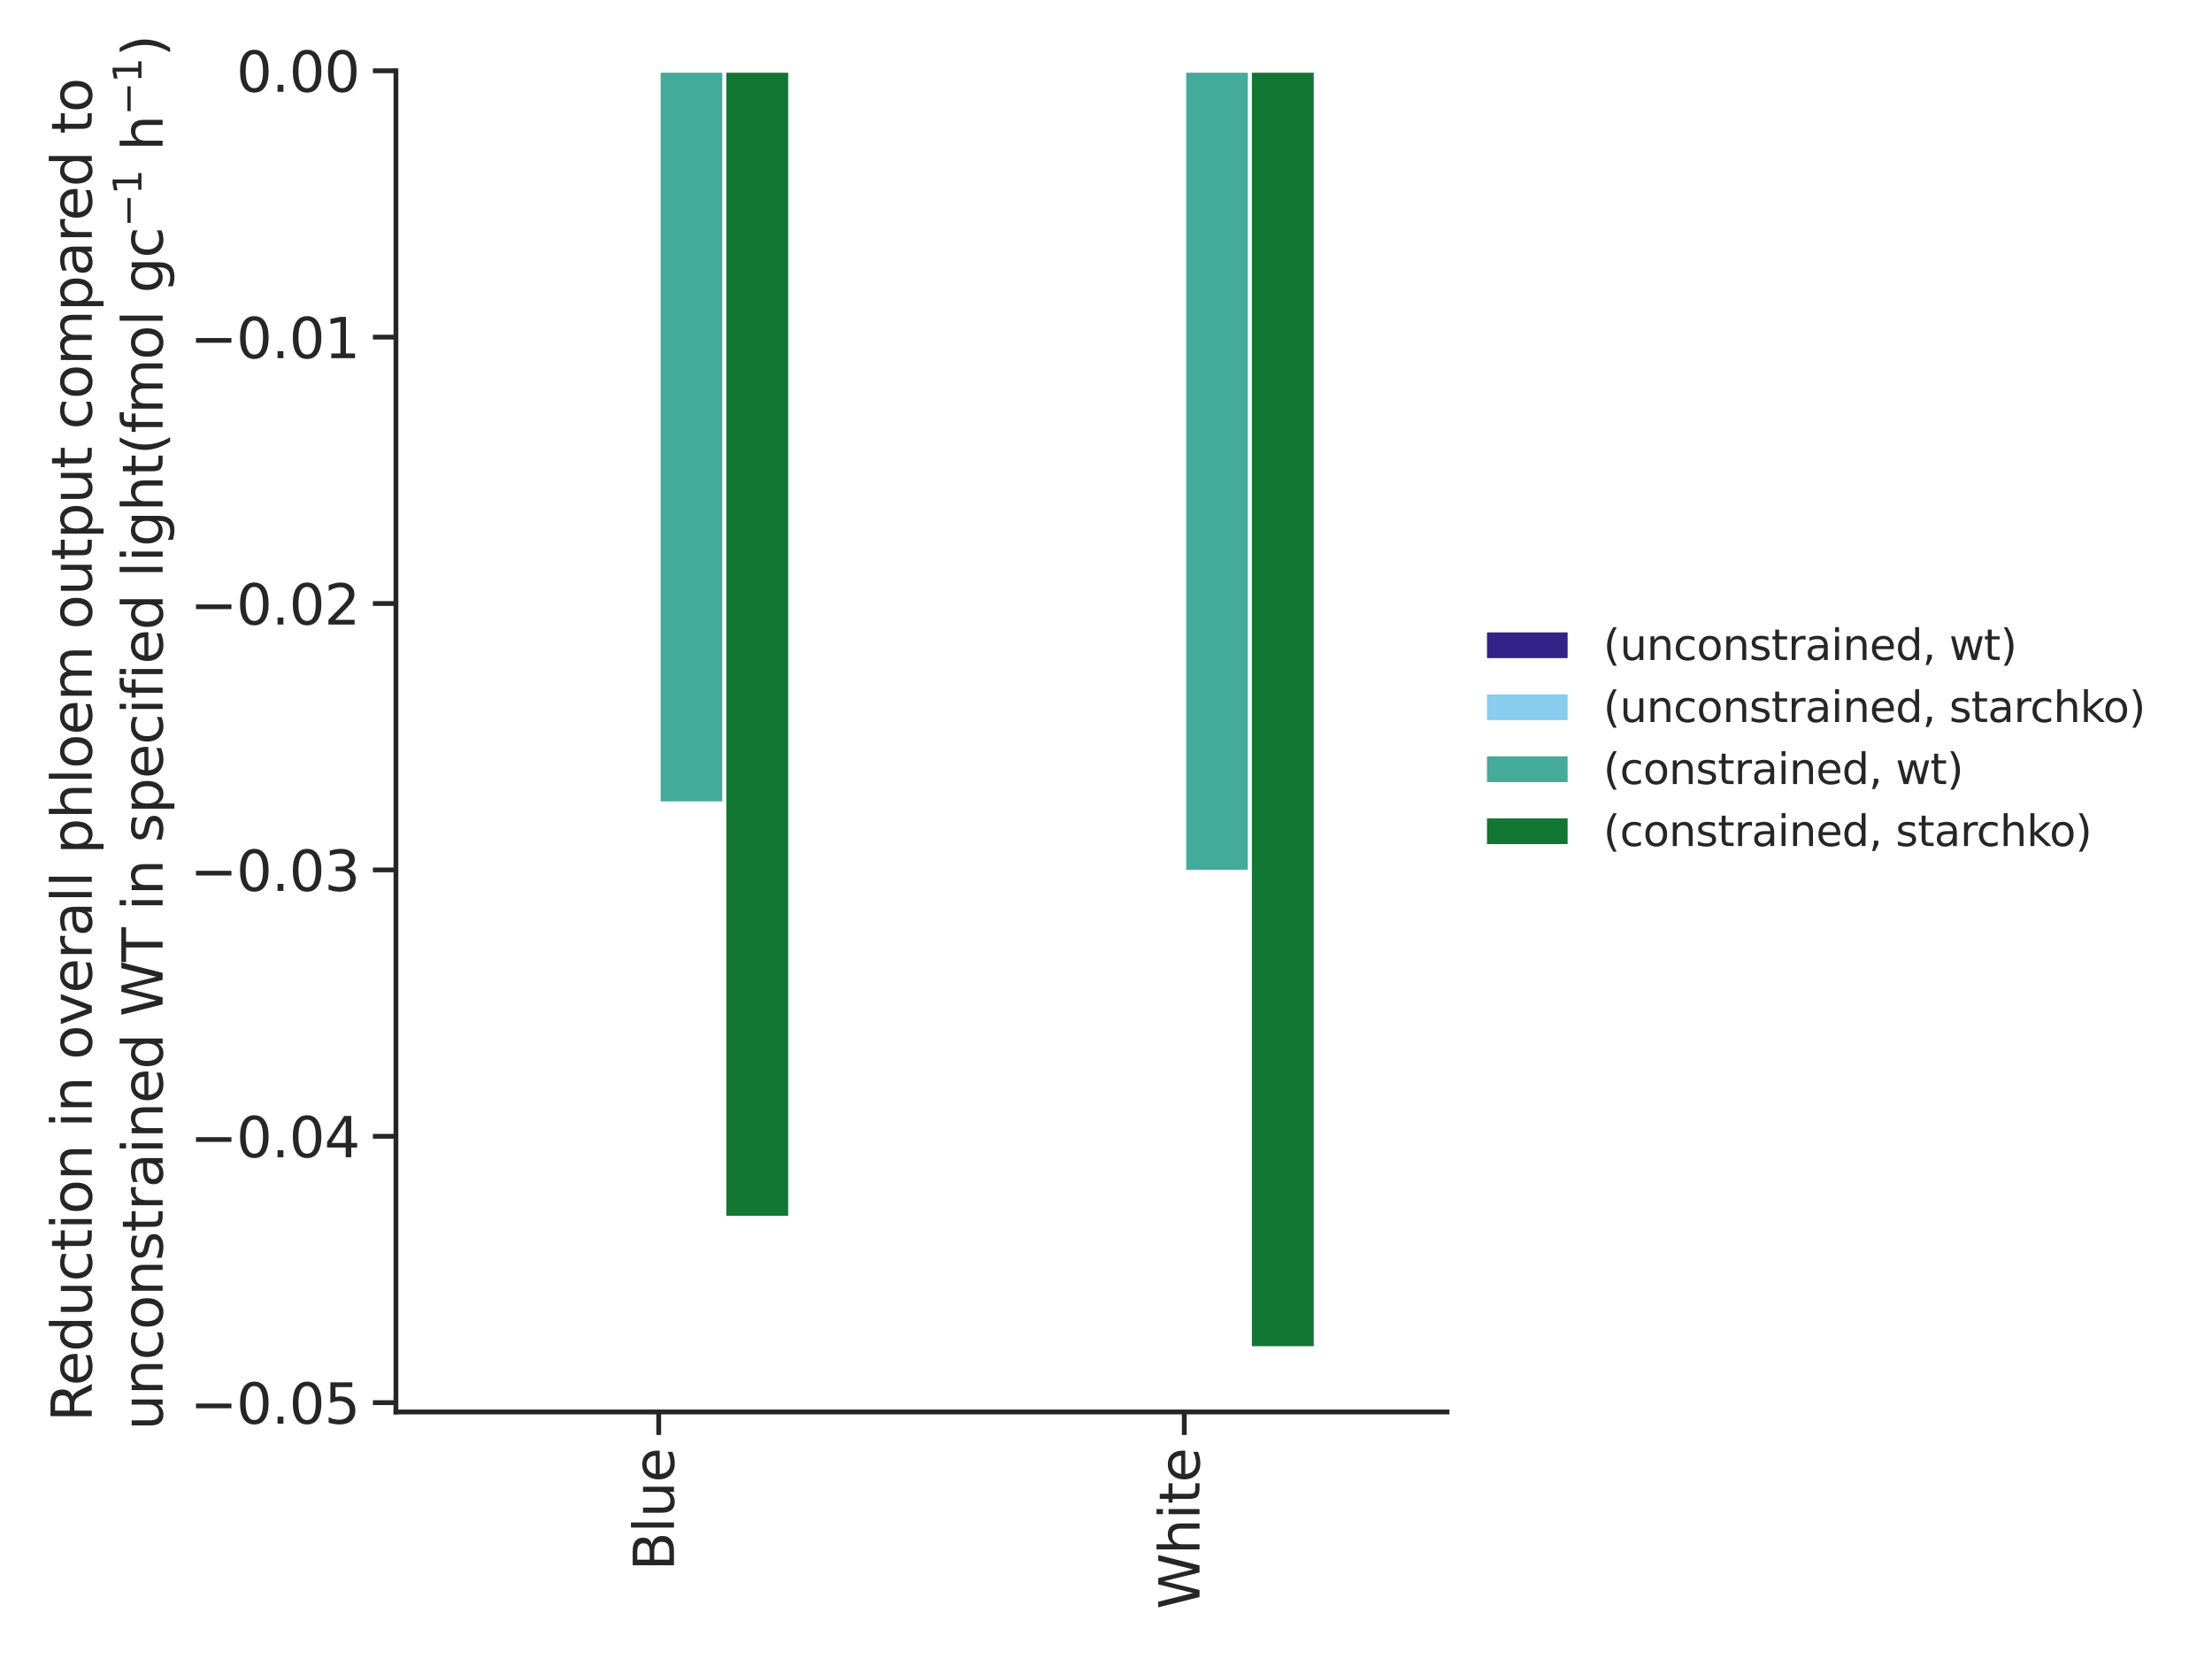 <?xml version="1.0" encoding="utf-8" standalone="no"?>
<!DOCTYPE svg PUBLIC "-//W3C//DTD SVG 1.1//EN"
  "http://www.w3.org/Graphics/SVG/1.1/DTD/svg11.dtd">
<svg xmlns:xlink="http://www.w3.org/1999/xlink" width="576pt" height="432pt" viewBox="0 0 576 432" xmlns="http://www.w3.org/2000/svg" version="1.1">
 <defs>
  <style type="text/css">*{stroke-linejoin: round; stroke-linecap: butt}</style>
 </defs>
 <g id="figure_1">
  <g id="patch_1">
   <path d="M 0 432 
L 576 432 
L 576 0 
L 0 0 
z
" style="fill: #ffffff"/>
  </g>
  <g id="axes_1">
   <g id="patch_2">
    <path d="M 103.102 367.67 
L 376.808 367.67 
L 376.808 18.431 
L 103.102 18.431 
z
" style="fill: #ffffff"/>
   </g>
   <g id="matplotlib.axis_1">
    <g id="xtick_1">
     <g id="line2d_1">
      <defs>
       <path id="me3fa65c205" d="M 0 0 
L 0 6 
" style="stroke: #262626; stroke-width: 1.25"/>
      </defs>
      <g>
       <use xlink:href="#me3fa65c205" x="171.528" y="367.67" style="fill: #262626; stroke: #262626; stroke-width: 1.25"/>
      </g>
     </g>
     <g id="text_1">
      <!-- Blue -->
      <g style="fill: #262626" transform="translate(175.502 409.036) rotate(-90) scale(0.144 -0.144)">
       <defs>
        <path id="DejaVuSans-42" d="M 1259 2228 
L 1259 519 
L 2272 519 
Q 2781 519 3026 730 
Q 3272 941 3272 1375 
Q 3272 1813 3026 2020 
Q 2781 2228 2272 2228 
L 1259 2228 
z
M 1259 4147 
L 1259 2741 
L 2194 2741 
Q 2656 2741 2882 2914 
Q 3109 3088 3109 3444 
Q 3109 3797 2882 3972 
Q 2656 4147 2194 4147 
L 1259 4147 
z
M 628 4666 
L 2241 4666 
Q 2963 4666 3353 4366 
Q 3744 4066 3744 3513 
Q 3744 3084 3544 2831 
Q 3344 2578 2956 2516 
Q 3422 2416 3680 2098 
Q 3938 1781 3938 1306 
Q 3938 681 3513 340 
Q 3088 0 2303 0 
L 628 0 
L 628 4666 
z
" transform="scale(0.016)"/>
        <path id="DejaVuSans-6c" d="M 603 4863 
L 1178 4863 
L 1178 0 
L 603 0 
L 603 4863 
z
" transform="scale(0.016)"/>
        <path id="DejaVuSans-75" d="M 544 1381 
L 544 3500 
L 1119 3500 
L 1119 1403 
Q 1119 906 1312 657 
Q 1506 409 1894 409 
Q 2359 409 2629 706 
Q 2900 1003 2900 1516 
L 2900 3500 
L 3475 3500 
L 3475 0 
L 2900 0 
L 2900 538 
Q 2691 219 2414 64 
Q 2138 -91 1772 -91 
Q 1169 -91 856 284 
Q 544 659 544 1381 
z
M 1991 3584 
L 1991 3584 
z
" transform="scale(0.016)"/>
        <path id="DejaVuSans-65" d="M 3597 1894 
L 3597 1613 
L 953 1613 
Q 991 1019 1311 708 
Q 1631 397 2203 397 
Q 2534 397 2845 478 
Q 3156 559 3463 722 
L 3463 178 
Q 3153 47 2828 -22 
Q 2503 -91 2169 -91 
Q 1331 -91 842 396 
Q 353 884 353 1716 
Q 353 2575 817 3079 
Q 1281 3584 2069 3584 
Q 2775 3584 3186 3129 
Q 3597 2675 3597 1894 
z
M 3022 2063 
Q 3016 2534 2758 2815 
Q 2500 3097 2075 3097 
Q 1594 3097 1305 2825 
Q 1016 2553 972 2059 
L 3022 2063 
z
" transform="scale(0.016)"/>
       </defs>
       <use xlink:href="#DejaVuSans-42"/>
       <use xlink:href="#DejaVuSans-6c" x="68.604"/>
       <use xlink:href="#DejaVuSans-75" x="96.387"/>
       <use xlink:href="#DejaVuSans-65" x="159.766"/>
      </g>
     </g>
    </g>
    <g id="xtick_2">
     <g id="line2d_2">
      <g>
       <use xlink:href="#me3fa65c205" x="308.382" y="367.67" style="fill: #262626; stroke: #262626; stroke-width: 1.25"/>
      </g>
     </g>
     <g id="text_2">
      <!-- White -->
      <g style="fill: #262626" transform="translate(312.355 419.04) rotate(-90) scale(0.144 -0.144)">
       <defs>
        <path id="DejaVuSans-57" d="M 213 4666 
L 850 4666 
L 1831 722 
L 2809 4666 
L 3519 4666 
L 4500 722 
L 5478 4666 
L 6119 4666 
L 4947 0 
L 4153 0 
L 3169 4050 
L 2175 0 
L 1381 0 
L 213 4666 
z
" transform="scale(0.016)"/>
        <path id="DejaVuSans-68" d="M 3513 2113 
L 3513 0 
L 2938 0 
L 2938 2094 
Q 2938 2591 2744 2837 
Q 2550 3084 2163 3084 
Q 1697 3084 1428 2787 
Q 1159 2491 1159 1978 
L 1159 0 
L 581 0 
L 581 4863 
L 1159 4863 
L 1159 2956 
Q 1366 3272 1645 3428 
Q 1925 3584 2291 3584 
Q 2894 3584 3203 3211 
Q 3513 2838 3513 2113 
z
" transform="scale(0.016)"/>
        <path id="DejaVuSans-69" d="M 603 3500 
L 1178 3500 
L 1178 0 
L 603 0 
L 603 3500 
z
M 603 4863 
L 1178 4863 
L 1178 4134 
L 603 4134 
L 603 4863 
z
" transform="scale(0.016)"/>
        <path id="DejaVuSans-74" d="M 1172 4494 
L 1172 3500 
L 2356 3500 
L 2356 3053 
L 1172 3053 
L 1172 1153 
Q 1172 725 1289 603 
Q 1406 481 1766 481 
L 2356 481 
L 2356 0 
L 1766 0 
Q 1100 0 847 248 
Q 594 497 594 1153 
L 594 3053 
L 172 3053 
L 172 3500 
L 594 3500 
L 594 4494 
L 1172 4494 
z
" transform="scale(0.016)"/>
       </defs>
       <use xlink:href="#DejaVuSans-57"/>
       <use xlink:href="#DejaVuSans-68" x="98.877"/>
       <use xlink:href="#DejaVuSans-69" x="162.256"/>
       <use xlink:href="#DejaVuSans-74" x="190.039"/>
       <use xlink:href="#DejaVuSans-65" x="229.248"/>
      </g>
     </g>
    </g>
   </g>
   <g id="matplotlib.axis_2">
    <g id="ytick_1">
     <g id="line2d_3">
      <defs>
       <path id="m1fd55b8bb4" d="M 0 0 
L -6 0 
" style="stroke: #262626; stroke-width: 1.25"/>
      </defs>
      <g>
       <use xlink:href="#m1fd55b8bb4" x="103.102" y="365.245" style="fill: #262626; stroke: #262626; stroke-width: 1.25"/>
      </g>
     </g>
     <g id="text_3">
      <!-- −0.05 -->
      <g style="fill: #262626" transform="translate(49.472 370.716) scale(0.144 -0.144)">
       <defs>
        <path id="DejaVuSans-2212" d="M 678 2272 
L 4684 2272 
L 4684 1741 
L 678 1741 
L 678 2272 
z
" transform="scale(0.016)"/>
        <path id="DejaVuSans-30" d="M 2034 4250 
Q 1547 4250 1301 3770 
Q 1056 3291 1056 2328 
Q 1056 1369 1301 889 
Q 1547 409 2034 409 
Q 2525 409 2770 889 
Q 3016 1369 3016 2328 
Q 3016 3291 2770 3770 
Q 2525 4250 2034 4250 
z
M 2034 4750 
Q 2819 4750 3233 4129 
Q 3647 3509 3647 2328 
Q 3647 1150 3233 529 
Q 2819 -91 2034 -91 
Q 1250 -91 836 529 
Q 422 1150 422 2328 
Q 422 3509 836 4129 
Q 1250 4750 2034 4750 
z
" transform="scale(0.016)"/>
        <path id="DejaVuSans-2e" d="M 684 794 
L 1344 794 
L 1344 0 
L 684 0 
L 684 794 
z
" transform="scale(0.016)"/>
        <path id="DejaVuSans-35" d="M 691 4666 
L 3169 4666 
L 3169 4134 
L 1269 4134 
L 1269 2991 
Q 1406 3038 1543 3061 
Q 1681 3084 1819 3084 
Q 2600 3084 3056 2656 
Q 3513 2228 3513 1497 
Q 3513 744 3044 326 
Q 2575 -91 1722 -91 
Q 1428 -91 1123 -41 
Q 819 9 494 109 
L 494 744 
Q 775 591 1075 516 
Q 1375 441 1709 441 
Q 2250 441 2565 725 
Q 2881 1009 2881 1497 
Q 2881 1984 2565 2268 
Q 2250 2553 1709 2553 
Q 1456 2553 1204 2497 
Q 953 2441 691 2322 
L 691 4666 
z
" transform="scale(0.016)"/>
       </defs>
       <use xlink:href="#DejaVuSans-2212"/>
       <use xlink:href="#DejaVuSans-30" x="83.789"/>
       <use xlink:href="#DejaVuSans-2e" x="147.412"/>
       <use xlink:href="#DejaVuSans-30" x="179.199"/>
       <use xlink:href="#DejaVuSans-35" x="242.822"/>
      </g>
     </g>
    </g>
    <g id="ytick_2">
     <g id="line2d_4">
      <g>
       <use xlink:href="#m1fd55b8bb4" x="103.102" y="295.882" style="fill: #262626; stroke: #262626; stroke-width: 1.25"/>
      </g>
     </g>
     <g id="text_4">
      <!-- −0.04 -->
      <g style="fill: #262626" transform="translate(49.472 301.353) scale(0.144 -0.144)">
       <defs>
        <path id="DejaVuSans-34" d="M 2419 4116 
L 825 1625 
L 2419 1625 
L 2419 4116 
z
M 2253 4666 
L 3047 4666 
L 3047 1625 
L 3713 1625 
L 3713 1100 
L 3047 1100 
L 3047 0 
L 2419 0 
L 2419 1100 
L 313 1100 
L 313 1709 
L 2253 4666 
z
" transform="scale(0.016)"/>
       </defs>
       <use xlink:href="#DejaVuSans-2212"/>
       <use xlink:href="#DejaVuSans-30" x="83.789"/>
       <use xlink:href="#DejaVuSans-2e" x="147.412"/>
       <use xlink:href="#DejaVuSans-30" x="179.199"/>
       <use xlink:href="#DejaVuSans-34" x="242.822"/>
      </g>
     </g>
    </g>
    <g id="ytick_3">
     <g id="line2d_5">
      <g>
       <use xlink:href="#m1fd55b8bb4" x="103.102" y="226.519" style="fill: #262626; stroke: #262626; stroke-width: 1.25"/>
      </g>
     </g>
     <g id="text_5">
      <!-- −0.03 -->
      <g style="fill: #262626" transform="translate(49.472 231.99) scale(0.144 -0.144)">
       <defs>
        <path id="DejaVuSans-33" d="M 2597 2516 
Q 3050 2419 3304 2112 
Q 3559 1806 3559 1356 
Q 3559 666 3084 287 
Q 2609 -91 1734 -91 
Q 1441 -91 1130 -33 
Q 819 25 488 141 
L 488 750 
Q 750 597 1062 519 
Q 1375 441 1716 441 
Q 2309 441 2620 675 
Q 2931 909 2931 1356 
Q 2931 1769 2642 2001 
Q 2353 2234 1838 2234 
L 1294 2234 
L 1294 2753 
L 1863 2753 
Q 2328 2753 2575 2939 
Q 2822 3125 2822 3475 
Q 2822 3834 2567 4026 
Q 2313 4219 1838 4219 
Q 1578 4219 1281 4162 
Q 984 4106 628 3988 
L 628 4550 
Q 988 4650 1302 4700 
Q 1616 4750 1894 4750 
Q 2613 4750 3031 4423 
Q 3450 4097 3450 3541 
Q 3450 3153 3228 2886 
Q 3006 2619 2597 2516 
z
" transform="scale(0.016)"/>
       </defs>
       <use xlink:href="#DejaVuSans-2212"/>
       <use xlink:href="#DejaVuSans-30" x="83.789"/>
       <use xlink:href="#DejaVuSans-2e" x="147.412"/>
       <use xlink:href="#DejaVuSans-30" x="179.199"/>
       <use xlink:href="#DejaVuSans-33" x="242.822"/>
      </g>
     </g>
    </g>
    <g id="ytick_4">
     <g id="line2d_6">
      <g>
       <use xlink:href="#m1fd55b8bb4" x="103.102" y="157.156" style="fill: #262626; stroke: #262626; stroke-width: 1.25"/>
      </g>
     </g>
     <g id="text_6">
      <!-- −0.02 -->
      <g style="fill: #262626" transform="translate(49.472 162.627) scale(0.144 -0.144)">
       <defs>
        <path id="DejaVuSans-32" d="M 1228 531 
L 3431 531 
L 3431 0 
L 469 0 
L 469 531 
Q 828 903 1448 1529 
Q 2069 2156 2228 2338 
Q 2531 2678 2651 2914 
Q 2772 3150 2772 3378 
Q 2772 3750 2511 3984 
Q 2250 4219 1831 4219 
Q 1534 4219 1204 4116 
Q 875 4013 500 3803 
L 500 4441 
Q 881 4594 1212 4672 
Q 1544 4750 1819 4750 
Q 2544 4750 2975 4387 
Q 3406 4025 3406 3419 
Q 3406 3131 3298 2873 
Q 3191 2616 2906 2266 
Q 2828 2175 2409 1742 
Q 1991 1309 1228 531 
z
" transform="scale(0.016)"/>
       </defs>
       <use xlink:href="#DejaVuSans-2212"/>
       <use xlink:href="#DejaVuSans-30" x="83.789"/>
       <use xlink:href="#DejaVuSans-2e" x="147.412"/>
       <use xlink:href="#DejaVuSans-30" x="179.199"/>
       <use xlink:href="#DejaVuSans-32" x="242.822"/>
      </g>
     </g>
    </g>
    <g id="ytick_5">
     <g id="line2d_7">
      <g>
       <use xlink:href="#m1fd55b8bb4" x="103.102" y="87.794" style="fill: #262626; stroke: #262626; stroke-width: 1.25"/>
      </g>
     </g>
     <g id="text_7">
      <!-- −0.01 -->
      <g style="fill: #262626" transform="translate(49.472 93.265) scale(0.144 -0.144)">
       <defs>
        <path id="DejaVuSans-31" d="M 794 531 
L 1825 531 
L 1825 4091 
L 703 3866 
L 703 4441 
L 1819 4666 
L 2450 4666 
L 2450 531 
L 3481 531 
L 3481 0 
L 794 0 
L 794 531 
z
" transform="scale(0.016)"/>
       </defs>
       <use xlink:href="#DejaVuSans-2212"/>
       <use xlink:href="#DejaVuSans-30" x="83.789"/>
       <use xlink:href="#DejaVuSans-2e" x="147.412"/>
       <use xlink:href="#DejaVuSans-30" x="179.199"/>
       <use xlink:href="#DejaVuSans-31" x="242.822"/>
      </g>
     </g>
    </g>
    <g id="ytick_6">
     <g id="line2d_8">
      <g>
       <use xlink:href="#m1fd55b8bb4" x="103.102" y="18.431" style="fill: #262626; stroke: #262626; stroke-width: 1.25"/>
      </g>
     </g>
     <g id="text_8">
      <!-- 0.00 -->
      <g style="fill: #262626" transform="translate(61.539 23.902) scale(0.144 -0.144)">
       <use xlink:href="#DejaVuSans-30"/>
       <use xlink:href="#DejaVuSans-2e" x="63.623"/>
       <use xlink:href="#DejaVuSans-30" x="95.41"/>
       <use xlink:href="#DejaVuSans-30" x="159.033"/>
      </g>
     </g>
    </g>
    <g id="text_9">
     <!-- Reduction in overall phloem output compared to  -->
     <g style="fill: #262626" transform="translate(23.902 370.213) rotate(-90) scale(0.144 -0.144)">
      <defs>
       <path id="DejaVuSans-52" d="M 2841 2188 
Q 3044 2119 3236 1894 
Q 3428 1669 3622 1275 
L 4263 0 
L 3584 0 
L 2988 1197 
Q 2756 1666 2539 1819 
Q 2322 1972 1947 1972 
L 1259 1972 
L 1259 0 
L 628 0 
L 628 4666 
L 2053 4666 
Q 2853 4666 3247 4331 
Q 3641 3997 3641 3322 
Q 3641 2881 3436 2590 
Q 3231 2300 2841 2188 
z
M 1259 4147 
L 1259 2491 
L 2053 2491 
Q 2509 2491 2742 2702 
Q 2975 2913 2975 3322 
Q 2975 3731 2742 3939 
Q 2509 4147 2053 4147 
L 1259 4147 
z
" transform="scale(0.016)"/>
       <path id="DejaVuSans-64" d="M 2906 2969 
L 2906 4863 
L 3481 4863 
L 3481 0 
L 2906 0 
L 2906 525 
Q 2725 213 2448 61 
Q 2172 -91 1784 -91 
Q 1150 -91 751 415 
Q 353 922 353 1747 
Q 353 2572 751 3078 
Q 1150 3584 1784 3584 
Q 2172 3584 2448 3432 
Q 2725 3281 2906 2969 
z
M 947 1747 
Q 947 1113 1208 752 
Q 1469 391 1925 391 
Q 2381 391 2643 752 
Q 2906 1113 2906 1747 
Q 2906 2381 2643 2742 
Q 2381 3103 1925 3103 
Q 1469 3103 1208 2742 
Q 947 2381 947 1747 
z
" transform="scale(0.016)"/>
       <path id="DejaVuSans-63" d="M 3122 3366 
L 3122 2828 
Q 2878 2963 2633 3030 
Q 2388 3097 2138 3097 
Q 1578 3097 1268 2742 
Q 959 2388 959 1747 
Q 959 1106 1268 751 
Q 1578 397 2138 397 
Q 2388 397 2633 464 
Q 2878 531 3122 666 
L 3122 134 
Q 2881 22 2623 -34 
Q 2366 -91 2075 -91 
Q 1284 -91 818 406 
Q 353 903 353 1747 
Q 353 2603 823 3093 
Q 1294 3584 2113 3584 
Q 2378 3584 2631 3529 
Q 2884 3475 3122 3366 
z
" transform="scale(0.016)"/>
       <path id="DejaVuSans-6f" d="M 1959 3097 
Q 1497 3097 1228 2736 
Q 959 2375 959 1747 
Q 959 1119 1226 758 
Q 1494 397 1959 397 
Q 2419 397 2687 759 
Q 2956 1122 2956 1747 
Q 2956 2369 2687 2733 
Q 2419 3097 1959 3097 
z
M 1959 3584 
Q 2709 3584 3137 3096 
Q 3566 2609 3566 1747 
Q 3566 888 3137 398 
Q 2709 -91 1959 -91 
Q 1206 -91 779 398 
Q 353 888 353 1747 
Q 353 2609 779 3096 
Q 1206 3584 1959 3584 
z
" transform="scale(0.016)"/>
       <path id="DejaVuSans-6e" d="M 3513 2113 
L 3513 0 
L 2938 0 
L 2938 2094 
Q 2938 2591 2744 2837 
Q 2550 3084 2163 3084 
Q 1697 3084 1428 2787 
Q 1159 2491 1159 1978 
L 1159 0 
L 581 0 
L 581 3500 
L 1159 3500 
L 1159 2956 
Q 1366 3272 1645 3428 
Q 1925 3584 2291 3584 
Q 2894 3584 3203 3211 
Q 3513 2838 3513 2113 
z
" transform="scale(0.016)"/>
       <path id="DejaVuSans-20" transform="scale(0.016)"/>
       <path id="DejaVuSans-76" d="M 191 3500 
L 800 3500 
L 1894 563 
L 2988 3500 
L 3597 3500 
L 2284 0 
L 1503 0 
L 191 3500 
z
" transform="scale(0.016)"/>
       <path id="DejaVuSans-72" d="M 2631 2963 
Q 2534 3019 2420 3045 
Q 2306 3072 2169 3072 
Q 1681 3072 1420 2755 
Q 1159 2438 1159 1844 
L 1159 0 
L 581 0 
L 581 3500 
L 1159 3500 
L 1159 2956 
Q 1341 3275 1631 3429 
Q 1922 3584 2338 3584 
Q 2397 3584 2469 3576 
Q 2541 3569 2628 3553 
L 2631 2963 
z
" transform="scale(0.016)"/>
       <path id="DejaVuSans-61" d="M 2194 1759 
Q 1497 1759 1228 1600 
Q 959 1441 959 1056 
Q 959 750 1161 570 
Q 1363 391 1709 391 
Q 2188 391 2477 730 
Q 2766 1069 2766 1631 
L 2766 1759 
L 2194 1759 
z
M 3341 1997 
L 3341 0 
L 2766 0 
L 2766 531 
Q 2569 213 2275 61 
Q 1981 -91 1556 -91 
Q 1019 -91 701 211 
Q 384 513 384 1019 
Q 384 1609 779 1909 
Q 1175 2209 1959 2209 
L 2766 2209 
L 2766 2266 
Q 2766 2663 2505 2880 
Q 2244 3097 1772 3097 
Q 1472 3097 1187 3025 
Q 903 2953 641 2809 
L 641 3341 
Q 956 3463 1253 3523 
Q 1550 3584 1831 3584 
Q 2591 3584 2966 3190 
Q 3341 2797 3341 1997 
z
" transform="scale(0.016)"/>
       <path id="DejaVuSans-70" d="M 1159 525 
L 1159 -1331 
L 581 -1331 
L 581 3500 
L 1159 3500 
L 1159 2969 
Q 1341 3281 1617 3432 
Q 1894 3584 2278 3584 
Q 2916 3584 3314 3078 
Q 3713 2572 3713 1747 
Q 3713 922 3314 415 
Q 2916 -91 2278 -91 
Q 1894 -91 1617 61 
Q 1341 213 1159 525 
z
M 3116 1747 
Q 3116 2381 2855 2742 
Q 2594 3103 2138 3103 
Q 1681 3103 1420 2742 
Q 1159 2381 1159 1747 
Q 1159 1113 1420 752 
Q 1681 391 2138 391 
Q 2594 391 2855 752 
Q 3116 1113 3116 1747 
z
" transform="scale(0.016)"/>
       <path id="DejaVuSans-6d" d="M 3328 2828 
Q 3544 3216 3844 3400 
Q 4144 3584 4550 3584 
Q 5097 3584 5394 3201 
Q 5691 2819 5691 2113 
L 5691 0 
L 5113 0 
L 5113 2094 
Q 5113 2597 4934 2840 
Q 4756 3084 4391 3084 
Q 3944 3084 3684 2787 
Q 3425 2491 3425 1978 
L 3425 0 
L 2847 0 
L 2847 2094 
Q 2847 2600 2669 2842 
Q 2491 3084 2119 3084 
Q 1678 3084 1418 2786 
Q 1159 2488 1159 1978 
L 1159 0 
L 581 0 
L 581 3500 
L 1159 3500 
L 1159 2956 
Q 1356 3278 1631 3431 
Q 1906 3584 2284 3584 
Q 2666 3584 2933 3390 
Q 3200 3197 3328 2828 
z
" transform="scale(0.016)"/>
      </defs>
      <use xlink:href="#DejaVuSans-52"/>
      <use xlink:href="#DejaVuSans-65" x="64.982"/>
      <use xlink:href="#DejaVuSans-64" x="126.506"/>
      <use xlink:href="#DejaVuSans-75" x="189.982"/>
      <use xlink:href="#DejaVuSans-63" x="253.361"/>
      <use xlink:href="#DejaVuSans-74" x="308.342"/>
      <use xlink:href="#DejaVuSans-69" x="347.551"/>
      <use xlink:href="#DejaVuSans-6f" x="375.334"/>
      <use xlink:href="#DejaVuSans-6e" x="436.516"/>
      <use xlink:href="#DejaVuSans-20" x="499.895"/>
      <use xlink:href="#DejaVuSans-69" x="531.682"/>
      <use xlink:href="#DejaVuSans-6e" x="559.465"/>
      <use xlink:href="#DejaVuSans-20" x="622.844"/>
      <use xlink:href="#DejaVuSans-6f" x="654.631"/>
      <use xlink:href="#DejaVuSans-76" x="715.812"/>
      <use xlink:href="#DejaVuSans-65" x="774.992"/>
      <use xlink:href="#DejaVuSans-72" x="836.516"/>
      <use xlink:href="#DejaVuSans-61" x="877.629"/>
      <use xlink:href="#DejaVuSans-6c" x="938.908"/>
      <use xlink:href="#DejaVuSans-6c" x="966.691"/>
      <use xlink:href="#DejaVuSans-20" x="994.475"/>
      <use xlink:href="#DejaVuSans-70" x="1026.262"/>
      <use xlink:href="#DejaVuSans-68" x="1089.738"/>
      <use xlink:href="#DejaVuSans-6c" x="1153.117"/>
      <use xlink:href="#DejaVuSans-6f" x="1180.9"/>
      <use xlink:href="#DejaVuSans-65" x="1242.082"/>
      <use xlink:href="#DejaVuSans-6d" x="1303.605"/>
      <use xlink:href="#DejaVuSans-20" x="1401.018"/>
      <use xlink:href="#DejaVuSans-6f" x="1432.805"/>
      <use xlink:href="#DejaVuSans-75" x="1493.986"/>
      <use xlink:href="#DejaVuSans-74" x="1557.365"/>
      <use xlink:href="#DejaVuSans-70" x="1596.574"/>
      <use xlink:href="#DejaVuSans-75" x="1660.051"/>
      <use xlink:href="#DejaVuSans-74" x="1723.43"/>
      <use xlink:href="#DejaVuSans-20" x="1762.639"/>
      <use xlink:href="#DejaVuSans-63" x="1794.426"/>
      <use xlink:href="#DejaVuSans-6f" x="1849.406"/>
      <use xlink:href="#DejaVuSans-6d" x="1910.588"/>
      <use xlink:href="#DejaVuSans-70" x="2008"/>
      <use xlink:href="#DejaVuSans-61" x="2071.477"/>
      <use xlink:href="#DejaVuSans-72" x="2132.756"/>
      <use xlink:href="#DejaVuSans-65" x="2171.619"/>
      <use xlink:href="#DejaVuSans-64" x="2233.143"/>
      <use xlink:href="#DejaVuSans-20" x="2296.619"/>
      <use xlink:href="#DejaVuSans-74" x="2328.406"/>
      <use xlink:href="#DejaVuSans-6f" x="2367.615"/>
      <use xlink:href="#DejaVuSans-20" x="2428.797"/>
     </g>
     <!--  unconstrained WT in specified light(fmol gc$^{-1}$ h$^{-1}$) -->
     <g style="fill: #262626" transform="translate(42.449 377.01) rotate(-90) scale(0.144 -0.144)">
      <defs>
       <path id="DejaVuSans-73" d="M 2834 3397 
L 2834 2853 
Q 2591 2978 2328 3040 
Q 2066 3103 1784 3103 
Q 1356 3103 1142 2972 
Q 928 2841 928 2578 
Q 928 2378 1081 2264 
Q 1234 2150 1697 2047 
L 1894 2003 
Q 2506 1872 2764 1633 
Q 3022 1394 3022 966 
Q 3022 478 2636 193 
Q 2250 -91 1575 -91 
Q 1294 -91 989 -36 
Q 684 19 347 128 
L 347 722 
Q 666 556 975 473 
Q 1284 391 1588 391 
Q 1994 391 2212 530 
Q 2431 669 2431 922 
Q 2431 1156 2273 1281 
Q 2116 1406 1581 1522 
L 1381 1569 
Q 847 1681 609 1914 
Q 372 2147 372 2553 
Q 372 3047 722 3315 
Q 1072 3584 1716 3584 
Q 2034 3584 2315 3537 
Q 2597 3491 2834 3397 
z
" transform="scale(0.016)"/>
       <path id="DejaVuSans-54" d="M -19 4666 
L 3928 4666 
L 3928 4134 
L 2272 4134 
L 2272 0 
L 1638 0 
L 1638 4134 
L -19 4134 
L -19 4666 
z
" transform="scale(0.016)"/>
       <path id="DejaVuSans-66" d="M 2375 4863 
L 2375 4384 
L 1825 4384 
Q 1516 4384 1395 4259 
Q 1275 4134 1275 3809 
L 1275 3500 
L 2222 3500 
L 2222 3053 
L 1275 3053 
L 1275 0 
L 697 0 
L 697 3053 
L 147 3053 
L 147 3500 
L 697 3500 
L 697 3744 
Q 697 4328 969 4595 
Q 1241 4863 1831 4863 
L 2375 4863 
z
" transform="scale(0.016)"/>
       <path id="DejaVuSans-67" d="M 2906 1791 
Q 2906 2416 2648 2759 
Q 2391 3103 1925 3103 
Q 1463 3103 1205 2759 
Q 947 2416 947 1791 
Q 947 1169 1205 825 
Q 1463 481 1925 481 
Q 2391 481 2648 825 
Q 2906 1169 2906 1791 
z
M 3481 434 
Q 3481 -459 3084 -895 
Q 2688 -1331 1869 -1331 
Q 1566 -1331 1297 -1286 
Q 1028 -1241 775 -1147 
L 775 -588 
Q 1028 -725 1275 -790 
Q 1522 -856 1778 -856 
Q 2344 -856 2625 -561 
Q 2906 -266 2906 331 
L 2906 616 
Q 2728 306 2450 153 
Q 2172 0 1784 0 
Q 1141 0 747 490 
Q 353 981 353 1791 
Q 353 2603 747 3093 
Q 1141 3584 1784 3584 
Q 2172 3584 2450 3431 
Q 2728 3278 2906 2969 
L 2906 3500 
L 3481 3500 
L 3481 434 
z
" transform="scale(0.016)"/>
       <path id="DejaVuSans-28" d="M 1984 4856 
Q 1566 4138 1362 3434 
Q 1159 2731 1159 2009 
Q 1159 1288 1364 580 
Q 1569 -128 1984 -844 
L 1484 -844 
Q 1016 -109 783 600 
Q 550 1309 550 2009 
Q 550 2706 781 3412 
Q 1013 4119 1484 4856 
L 1984 4856 
z
" transform="scale(0.016)"/>
       <path id="DejaVuSans-29" d="M 513 4856 
L 1013 4856 
Q 1481 4119 1714 3412 
Q 1947 2706 1947 2009 
Q 1947 1309 1714 600 
Q 1481 -109 1013 -844 
L 513 -844 
Q 928 -128 1133 580 
Q 1338 1288 1338 2009 
Q 1338 2731 1133 3434 
Q 928 4138 513 4856 
z
" transform="scale(0.016)"/>
      </defs>
      <use xlink:href="#DejaVuSans-20" transform="translate(0 0.684)"/>
      <use xlink:href="#DejaVuSans-75" transform="translate(31.787 0.684)"/>
      <use xlink:href="#DejaVuSans-6e" transform="translate(95.166 0.684)"/>
      <use xlink:href="#DejaVuSans-63" transform="translate(158.545 0.684)"/>
      <use xlink:href="#DejaVuSans-6f" transform="translate(213.525 0.684)"/>
      <use xlink:href="#DejaVuSans-6e" transform="translate(274.707 0.684)"/>
      <use xlink:href="#DejaVuSans-73" transform="translate(338.086 0.684)"/>
      <use xlink:href="#DejaVuSans-74" transform="translate(390.186 0.684)"/>
      <use xlink:href="#DejaVuSans-72" transform="translate(429.395 0.684)"/>
      <use xlink:href="#DejaVuSans-61" transform="translate(470.508 0.684)"/>
      <use xlink:href="#DejaVuSans-69" transform="translate(531.787 0.684)"/>
      <use xlink:href="#DejaVuSans-6e" transform="translate(559.57 0.684)"/>
      <use xlink:href="#DejaVuSans-65" transform="translate(622.949 0.684)"/>
      <use xlink:href="#DejaVuSans-64" transform="translate(684.473 0.684)"/>
      <use xlink:href="#DejaVuSans-20" transform="translate(747.949 0.684)"/>
      <use xlink:href="#DejaVuSans-57" transform="translate(779.736 0.684)"/>
      <use xlink:href="#DejaVuSans-54" transform="translate(878.613 0.684)"/>
      <use xlink:href="#DejaVuSans-20" transform="translate(939.697 0.684)"/>
      <use xlink:href="#DejaVuSans-69" transform="translate(971.484 0.684)"/>
      <use xlink:href="#DejaVuSans-6e" transform="translate(999.268 0.684)"/>
      <use xlink:href="#DejaVuSans-20" transform="translate(1062.646 0.684)"/>
      <use xlink:href="#DejaVuSans-73" transform="translate(1094.434 0.684)"/>
      <use xlink:href="#DejaVuSans-70" transform="translate(1146.533 0.684)"/>
      <use xlink:href="#DejaVuSans-65" transform="translate(1210.01 0.684)"/>
      <use xlink:href="#DejaVuSans-63" transform="translate(1271.533 0.684)"/>
      <use xlink:href="#DejaVuSans-69" transform="translate(1326.514 0.684)"/>
      <use xlink:href="#DejaVuSans-66" transform="translate(1354.297 0.684)"/>
      <use xlink:href="#DejaVuSans-69" transform="translate(1389.502 0.684)"/>
      <use xlink:href="#DejaVuSans-65" transform="translate(1417.285 0.684)"/>
      <use xlink:href="#DejaVuSans-64" transform="translate(1478.809 0.684)"/>
      <use xlink:href="#DejaVuSans-20" transform="translate(1542.285 0.684)"/>
      <use xlink:href="#DejaVuSans-6c" transform="translate(1574.072 0.684)"/>
      <use xlink:href="#DejaVuSans-69" transform="translate(1601.855 0.684)"/>
      <use xlink:href="#DejaVuSans-67" transform="translate(1629.639 0.684)"/>
      <use xlink:href="#DejaVuSans-68" transform="translate(1693.115 0.684)"/>
      <use xlink:href="#DejaVuSans-74" transform="translate(1756.494 0.684)"/>
      <use xlink:href="#DejaVuSans-28" transform="translate(1795.703 0.684)"/>
      <use xlink:href="#DejaVuSans-66" transform="translate(1834.717 0.684)"/>
      <use xlink:href="#DejaVuSans-6d" transform="translate(1869.922 0.684)"/>
      <use xlink:href="#DejaVuSans-6f" transform="translate(1967.334 0.684)"/>
      <use xlink:href="#DejaVuSans-6c" transform="translate(2028.516 0.684)"/>
      <use xlink:href="#DejaVuSans-20" transform="translate(2056.299 0.684)"/>
      <use xlink:href="#DejaVuSans-67" transform="translate(2088.086 0.684)"/>
      <use xlink:href="#DejaVuSans-63" transform="translate(2151.562 0.684)"/>
      <use xlink:href="#DejaVuSans-2212" transform="translate(2207.5 38.966) scale(0.7)"/>
      <use xlink:href="#DejaVuSans-31" transform="translate(2266.152 38.966) scale(0.7)"/>
      <use xlink:href="#DejaVuSans-20" transform="translate(2313.423 0.684)"/>
      <use xlink:href="#DejaVuSans-68" transform="translate(2345.21 0.684)"/>
      <use xlink:href="#DejaVuSans-2212" transform="translate(2409.546 38.966) scale(0.7)"/>
      <use xlink:href="#DejaVuSans-31" transform="translate(2468.198 38.966) scale(0.7)"/>
      <use xlink:href="#DejaVuSans-29" transform="translate(2515.469 0.684)"/>
     </g>
    </g>
   </g>
   <g id="patch_3">
    <path d="M 137.315 18.431 
L 154.422 18.431 
L 154.422 18.431 
L 137.315 18.431 
z
" clip-path="url(#pbc6e7fc648)" style="fill: #332288; stroke: #ffffff; stroke-linejoin: miter"/>
   </g>
   <g id="patch_4">
    <path d="M 274.168 18.431 
L 291.275 18.431 
L 291.275 18.431 
L 274.168 18.431 
z
" clip-path="url(#pbc6e7fc648)" style="fill: #332288; stroke: #ffffff; stroke-linejoin: miter"/>
   </g>
   <g id="patch_5">
    <path d="M 154.422 18.431 
L 171.528 18.431 
L 171.528 19.288 
L 154.422 19.288 
z
" clip-path="url(#pbc6e7fc648)" style="fill: #88ccee; stroke: #ffffff; stroke-linejoin: miter"/>
   </g>
   <g id="patch_6">
    <path d="M 291.275 18.431 
L 308.382 18.431 
L 308.382 18.682 
L 291.275 18.682 
z
" clip-path="url(#pbc6e7fc648)" style="fill: #88ccee; stroke: #ffffff; stroke-linejoin: miter"/>
   </g>
   <g id="patch_7">
    <path d="M 171.528 18.431 
L 188.635 18.431 
L 188.635 209.177 
L 171.528 209.177 
z
" clip-path="url(#pbc6e7fc648)" style="fill: #44aa99; stroke: #ffffff; stroke-linejoin: miter"/>
   </g>
   <g id="patch_8">
    <path d="M 308.382 18.431 
L 325.488 18.431 
L 325.488 226.988 
L 308.382 226.988 
z
" clip-path="url(#pbc6e7fc648)" style="fill: #44aa99; stroke: #ffffff; stroke-linejoin: miter"/>
   </g>
   <g id="patch_9">
    <path d="M 188.635 18.431 
L 205.742 18.431 
L 205.742 317.101 
L 188.635 317.101 
z
" clip-path="url(#pbc6e7fc648)" style="fill: #117733; stroke: #ffffff; stroke-linejoin: miter"/>
   </g>
   <g id="patch_10">
    <path d="M 325.488 18.431 
L 342.595 18.431 
L 342.595 351.039 
L 325.488 351.039 
z
" clip-path="url(#pbc6e7fc648)" style="fill: #117733; stroke: #ffffff; stroke-linejoin: miter"/>
   </g>
   <g id="patch_11">
    <path d="M 103.102 367.67 
L 103.102 18.431 
" style="fill: none; stroke: #262626; stroke-width: 1.25; stroke-linejoin: miter; stroke-linecap: square"/>
   </g>
   <g id="patch_12">
    <path d="M 103.102 367.67 
L 376.808 367.67 
" style="fill: none; stroke: #262626; stroke-width: 1.25; stroke-linejoin: miter; stroke-linecap: square"/>
   </g>
   <g id="legend_1">
    <g id="patch_13">
     <path d="M 386.708 171.867 
L 408.708 171.867 
L 408.708 164.167 
L 386.708 164.167 
z
" style="fill: #332288; stroke: #ffffff; stroke-linejoin: miter"/>
    </g>
    <g id="text_10">
     <!-- (unconstrained, wt) -->
     <g style="fill: #262626" transform="translate(417.508 171.867) scale(0.11 -0.11)">
      <defs>
       <path id="DejaVuSans-2c" d="M 750 794 
L 1409 794 
L 1409 256 
L 897 -744 
L 494 -744 
L 750 256 
L 750 794 
z
" transform="scale(0.016)"/>
       <path id="DejaVuSans-77" d="M 269 3500 
L 844 3500 
L 1563 769 
L 2278 3500 
L 2956 3500 
L 3675 769 
L 4391 3500 
L 4966 3500 
L 4050 0 
L 3372 0 
L 2619 2869 
L 1863 0 
L 1184 0 
L 269 3500 
z
" transform="scale(0.016)"/>
      </defs>
      <use xlink:href="#DejaVuSans-28"/>
      <use xlink:href="#DejaVuSans-75" x="39.014"/>
      <use xlink:href="#DejaVuSans-6e" x="102.393"/>
      <use xlink:href="#DejaVuSans-63" x="165.771"/>
      <use xlink:href="#DejaVuSans-6f" x="220.752"/>
      <use xlink:href="#DejaVuSans-6e" x="281.934"/>
      <use xlink:href="#DejaVuSans-73" x="345.312"/>
      <use xlink:href="#DejaVuSans-74" x="397.412"/>
      <use xlink:href="#DejaVuSans-72" x="436.621"/>
      <use xlink:href="#DejaVuSans-61" x="477.734"/>
      <use xlink:href="#DejaVuSans-69" x="539.014"/>
      <use xlink:href="#DejaVuSans-6e" x="566.797"/>
      <use xlink:href="#DejaVuSans-65" x="630.176"/>
      <use xlink:href="#DejaVuSans-64" x="691.699"/>
      <use xlink:href="#DejaVuSans-2c" x="755.176"/>
      <use xlink:href="#DejaVuSans-20" x="786.963"/>
      <use xlink:href="#DejaVuSans-77" x="818.75"/>
      <use xlink:href="#DejaVuSans-74" x="900.537"/>
      <use xlink:href="#DejaVuSans-29" x="939.746"/>
     </g>
    </g>
    <g id="patch_14">
     <path d="M 386.708 188.013 
L 408.708 188.013 
L 408.708 180.313 
L 386.708 180.313 
z
" style="fill: #88ccee; stroke: #ffffff; stroke-linejoin: miter"/>
    </g>
    <g id="text_11">
     <!-- (unconstrained, starchko) -->
     <g style="fill: #262626" transform="translate(417.508 188.013) scale(0.11 -0.11)">
      <defs>
       <path id="DejaVuSans-6b" d="M 581 4863 
L 1159 4863 
L 1159 1991 
L 2875 3500 
L 3609 3500 
L 1753 1863 
L 3688 0 
L 2938 0 
L 1159 1709 
L 1159 0 
L 581 0 
L 581 4863 
z
" transform="scale(0.016)"/>
      </defs>
      <use xlink:href="#DejaVuSans-28"/>
      <use xlink:href="#DejaVuSans-75" x="39.014"/>
      <use xlink:href="#DejaVuSans-6e" x="102.393"/>
      <use xlink:href="#DejaVuSans-63" x="165.771"/>
      <use xlink:href="#DejaVuSans-6f" x="220.752"/>
      <use xlink:href="#DejaVuSans-6e" x="281.934"/>
      <use xlink:href="#DejaVuSans-73" x="345.312"/>
      <use xlink:href="#DejaVuSans-74" x="397.412"/>
      <use xlink:href="#DejaVuSans-72" x="436.621"/>
      <use xlink:href="#DejaVuSans-61" x="477.734"/>
      <use xlink:href="#DejaVuSans-69" x="539.014"/>
      <use xlink:href="#DejaVuSans-6e" x="566.797"/>
      <use xlink:href="#DejaVuSans-65" x="630.176"/>
      <use xlink:href="#DejaVuSans-64" x="691.699"/>
      <use xlink:href="#DejaVuSans-2c" x="755.176"/>
      <use xlink:href="#DejaVuSans-20" x="786.963"/>
      <use xlink:href="#DejaVuSans-73" x="818.75"/>
      <use xlink:href="#DejaVuSans-74" x="870.85"/>
      <use xlink:href="#DejaVuSans-61" x="910.059"/>
      <use xlink:href="#DejaVuSans-72" x="971.338"/>
      <use xlink:href="#DejaVuSans-63" x="1010.201"/>
      <use xlink:href="#DejaVuSans-68" x="1065.182"/>
      <use xlink:href="#DejaVuSans-6b" x="1128.561"/>
      <use xlink:href="#DejaVuSans-6f" x="1182.846"/>
      <use xlink:href="#DejaVuSans-29" x="1244.027"/>
     </g>
    </g>
    <g id="patch_15">
     <path d="M 386.708 204.159 
L 408.708 204.159 
L 408.708 196.459 
L 386.708 196.459 
z
" style="fill: #44aa99; stroke: #ffffff; stroke-linejoin: miter"/>
    </g>
    <g id="text_12">
     <!-- (constrained, wt) -->
     <g style="fill: #262626" transform="translate(417.508 204.159) scale(0.11 -0.11)">
      <use xlink:href="#DejaVuSans-28"/>
      <use xlink:href="#DejaVuSans-63" x="39.014"/>
      <use xlink:href="#DejaVuSans-6f" x="93.994"/>
      <use xlink:href="#DejaVuSans-6e" x="155.176"/>
      <use xlink:href="#DejaVuSans-73" x="218.555"/>
      <use xlink:href="#DejaVuSans-74" x="270.654"/>
      <use xlink:href="#DejaVuSans-72" x="309.863"/>
      <use xlink:href="#DejaVuSans-61" x="350.977"/>
      <use xlink:href="#DejaVuSans-69" x="412.256"/>
      <use xlink:href="#DejaVuSans-6e" x="440.039"/>
      <use xlink:href="#DejaVuSans-65" x="503.418"/>
      <use xlink:href="#DejaVuSans-64" x="564.941"/>
      <use xlink:href="#DejaVuSans-2c" x="628.418"/>
      <use xlink:href="#DejaVuSans-20" x="660.205"/>
      <use xlink:href="#DejaVuSans-77" x="691.992"/>
      <use xlink:href="#DejaVuSans-74" x="773.779"/>
      <use xlink:href="#DejaVuSans-29" x="812.988"/>
     </g>
    </g>
    <g id="patch_16">
     <path d="M 386.708 220.305 
L 408.708 220.305 
L 408.708 212.605 
L 386.708 212.605 
z
" style="fill: #117733; stroke: #ffffff; stroke-linejoin: miter"/>
    </g>
    <g id="text_13">
     <!-- (constrained, starchko) -->
     <g style="fill: #262626" transform="translate(417.508 220.305) scale(0.11 -0.11)">
      <use xlink:href="#DejaVuSans-28"/>
      <use xlink:href="#DejaVuSans-63" x="39.014"/>
      <use xlink:href="#DejaVuSans-6f" x="93.994"/>
      <use xlink:href="#DejaVuSans-6e" x="155.176"/>
      <use xlink:href="#DejaVuSans-73" x="218.555"/>
      <use xlink:href="#DejaVuSans-74" x="270.654"/>
      <use xlink:href="#DejaVuSans-72" x="309.863"/>
      <use xlink:href="#DejaVuSans-61" x="350.977"/>
      <use xlink:href="#DejaVuSans-69" x="412.256"/>
      <use xlink:href="#DejaVuSans-6e" x="440.039"/>
      <use xlink:href="#DejaVuSans-65" x="503.418"/>
      <use xlink:href="#DejaVuSans-64" x="564.941"/>
      <use xlink:href="#DejaVuSans-2c" x="628.418"/>
      <use xlink:href="#DejaVuSans-20" x="660.205"/>
      <use xlink:href="#DejaVuSans-73" x="691.992"/>
      <use xlink:href="#DejaVuSans-74" x="744.092"/>
      <use xlink:href="#DejaVuSans-61" x="783.301"/>
      <use xlink:href="#DejaVuSans-72" x="844.58"/>
      <use xlink:href="#DejaVuSans-63" x="883.443"/>
      <use xlink:href="#DejaVuSans-68" x="938.424"/>
      <use xlink:href="#DejaVuSans-6b" x="1001.803"/>
      <use xlink:href="#DejaVuSans-6f" x="1056.088"/>
      <use xlink:href="#DejaVuSans-29" x="1117.27"/>
     </g>
    </g>
   </g>
  </g>
 </g>
 <defs>
  <clipPath id="pbc6e7fc648">
   <rect x="103.102" y="18.431" width="273.707" height="349.239"/>
  </clipPath>
 </defs>
</svg>
